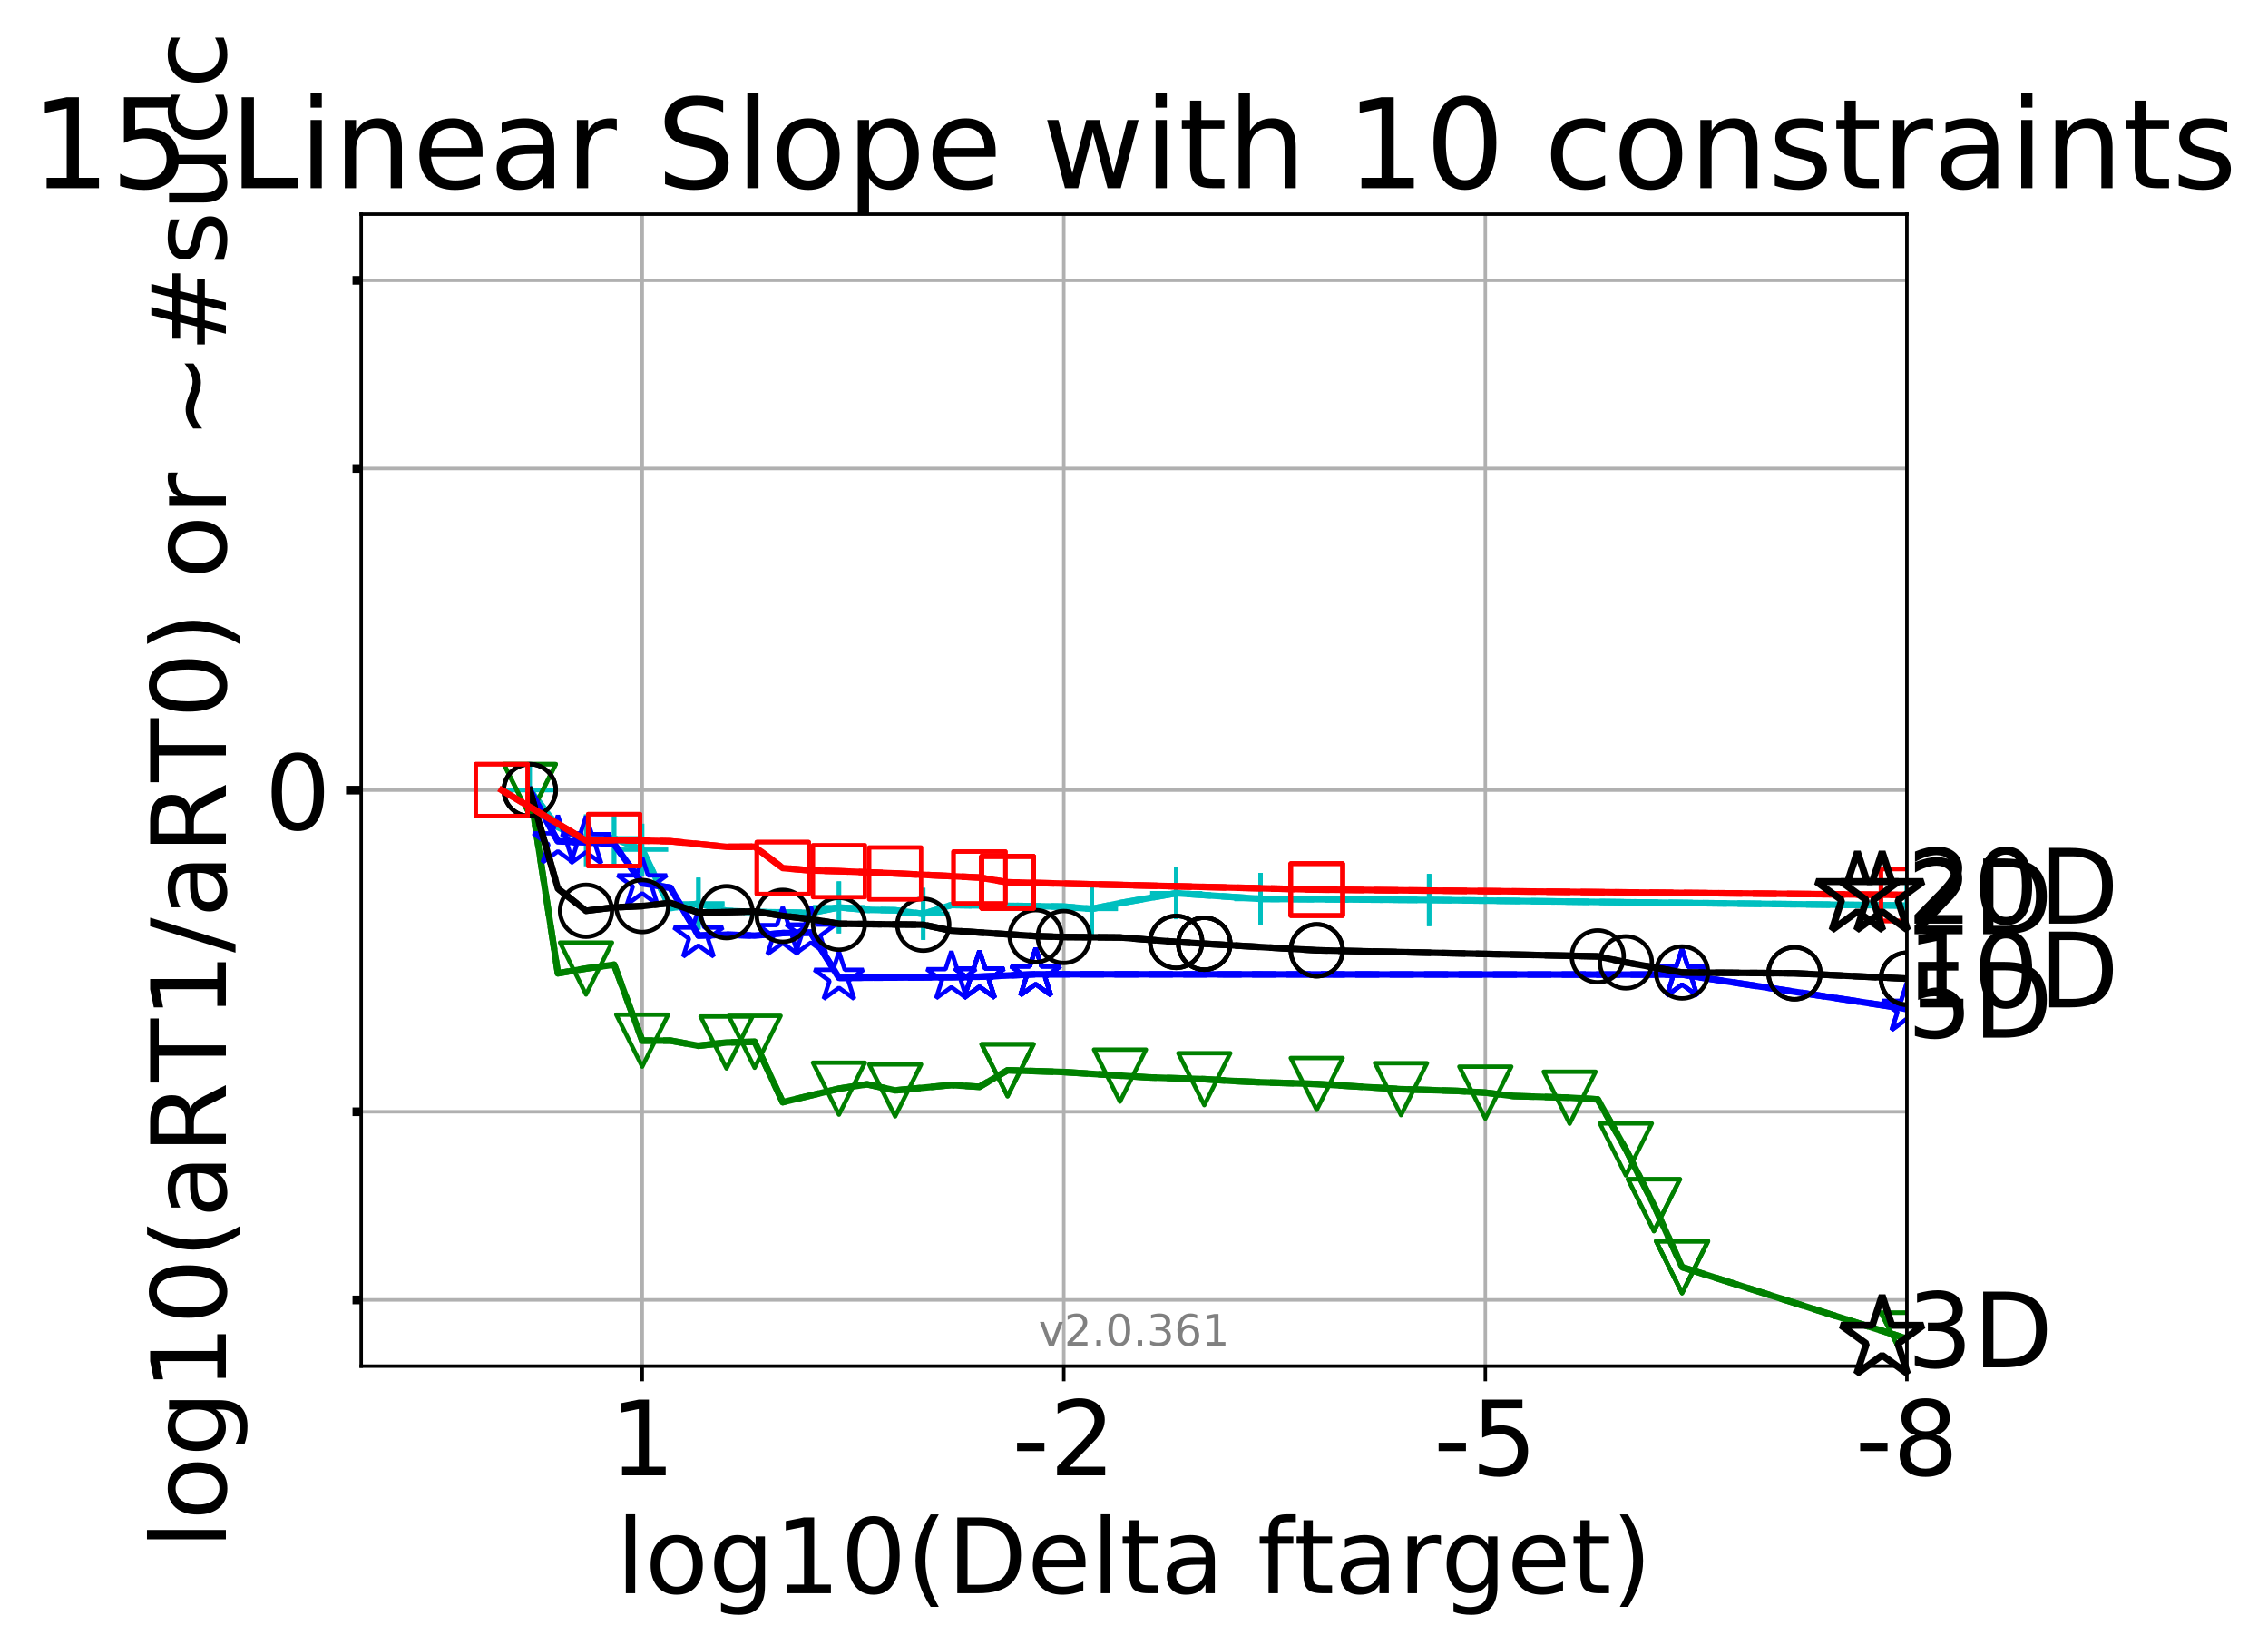 <?xml version="1.0" encoding="utf-8" standalone="no"?>
<!DOCTYPE svg PUBLIC "-//W3C//DTD SVG 1.1//EN"
  "http://www.w3.org/Graphics/SVG/1.1/DTD/svg11.dtd">
<!-- Created with matplotlib (http://matplotlib.org/) -->
<svg height="380pt" version="1.1" viewBox="0 0 524 380" width="524pt" xmlns="http://www.w3.org/2000/svg" xmlns:xlink="http://www.w3.org/1999/xlink">
 <defs>
  <style type="text/css">
*{stroke-linecap:butt;stroke-linejoin:round;}
  </style>
 </defs>
 <g id="figure_1">
  <g id="patch_1">
   <path d="M 0 380.235 
L 524.016 380.235 
L 524.016 0 
L 0 0 
z
" style="fill:#ffffff;"/>
  </g>
  <g id="axes_1">
   <g id="patch_2">
    <path d="M 83.448 315.58 
L 440.568 315.58 
L 440.568 49.468 
L 83.448 49.468 
z
" style="fill:#ffffff;"/>
   </g>
   <g id="matplotlib.axis_1">
    <g id="xtick_1">
     <g id="line2d_1">
      <path clip-path="url(#p7659731684)" d="M 440.568 315.58 
L 440.568 49.468 
" style="fill:none;stroke:#b0b0b0;stroke-linecap:square;stroke-width:0.8;"/>
     </g>
     <g id="line2d_2">
      <defs>
       <path d="M 0 0 
L 0 3.5 
" id="mf800582d1e" style="stroke:#000000;stroke-width:0.8;"/>
      </defs>
      <g>
       <use style="stroke:#000000;stroke-width:0.8;" x="440.568" xlink:href="#mf800582d1e" y="315.58"/>
      </g>
     </g>
     <g id="text_1">
      <!-- -8 -->
      <defs>
       <path d="M 4.891 31.391 
L 31.203 31.391 
L 31.203 23.391 
L 4.891 23.391 
z
" id="DejaVuSans-2d"/>
       <path d="M 31.781 34.625 
Q 24.75 34.625 20.719 30.859 
Q 16.703 27.094 16.703 20.516 
Q 16.703 13.922 20.719 10.156 
Q 24.75 6.391 31.781 6.391 
Q 38.812 6.391 42.859 10.172 
Q 46.922 13.969 46.922 20.516 
Q 46.922 27.094 42.891 30.859 
Q 38.875 34.625 31.781 34.625 
z
M 21.922 38.812 
Q 15.578 40.375 12.031 44.719 
Q 8.5 49.078 8.5 55.328 
Q 8.5 64.062 14.719 69.141 
Q 20.953 74.219 31.781 74.219 
Q 42.672 74.219 48.875 69.141 
Q 55.078 64.062 55.078 55.328 
Q 55.078 49.078 51.531 44.719 
Q 48 40.375 41.703 38.812 
Q 48.828 37.156 52.797 32.312 
Q 56.781 27.484 56.781 20.516 
Q 56.781 9.906 50.312 4.234 
Q 43.844 -1.422 31.781 -1.422 
Q 19.734 -1.422 13.25 4.234 
Q 6.781 9.906 6.781 20.516 
Q 6.781 27.484 10.781 32.312 
Q 14.797 37.156 21.922 38.812 
z
M 18.312 54.391 
Q 18.312 48.734 21.844 45.562 
Q 25.391 42.391 31.781 42.391 
Q 38.141 42.391 41.719 45.562 
Q 45.312 48.734 45.312 54.391 
Q 45.312 60.062 41.719 63.234 
Q 38.141 66.406 31.781 66.406 
Q 25.391 66.406 21.844 63.234 
Q 18.312 60.062 18.312 54.391 
z
" id="DejaVuSans-38"/>
      </defs>
      <g transform="translate(428.604 340.816)scale(0.24 -0.24)">
       <use xlink:href="#DejaVuSans-2d"/>
       <use x="36.084" xlink:href="#DejaVuSans-38"/>
      </g>
     </g>
    </g>
    <g id="xtick_2">
     <g id="line2d_3">
      <path clip-path="url(#p7659731684)" d="M 343.172 315.58 
L 343.172 49.468 
" style="fill:none;stroke:#b0b0b0;stroke-linecap:square;stroke-width:0.8;"/>
     </g>
     <g id="line2d_4">
      <g>
       <use style="stroke:#000000;stroke-width:0.8;" x="343.172" xlink:href="#mf800582d1e" y="315.58"/>
      </g>
     </g>
     <g id="text_2">
      <!-- -5 -->
      <defs>
       <path d="M 10.797 72.906 
L 49.516 72.906 
L 49.516 64.594 
L 19.828 64.594 
L 19.828 46.734 
Q 21.969 47.469 24.109 47.828 
Q 26.266 48.188 28.422 48.188 
Q 40.625 48.188 47.75 41.5 
Q 54.891 34.812 54.891 23.391 
Q 54.891 11.625 47.562 5.094 
Q 40.234 -1.422 26.906 -1.422 
Q 22.312 -1.422 17.547 -0.641 
Q 12.797 0.141 7.719 1.703 
L 7.719 11.625 
Q 12.109 9.234 16.797 8.062 
Q 21.484 6.891 26.703 6.891 
Q 35.156 6.891 40.078 11.328 
Q 45.016 15.766 45.016 23.391 
Q 45.016 31 40.078 35.438 
Q 35.156 39.891 26.703 39.891 
Q 22.75 39.891 18.812 39.016 
Q 14.891 38.141 10.797 36.281 
z
" id="DejaVuSans-35"/>
      </defs>
      <g transform="translate(331.207 340.816)scale(0.24 -0.24)">
       <use xlink:href="#DejaVuSans-2d"/>
       <use x="36.084" xlink:href="#DejaVuSans-35"/>
      </g>
     </g>
    </g>
    <g id="xtick_3">
     <g id="line2d_5">
      <path clip-path="url(#p7659731684)" d="M 245.775 315.58 
L 245.775 49.468 
" style="fill:none;stroke:#b0b0b0;stroke-linecap:square;stroke-width:0.8;"/>
     </g>
     <g id="line2d_6">
      <g>
       <use style="stroke:#000000;stroke-width:0.8;" x="245.775" xlink:href="#mf800582d1e" y="315.58"/>
      </g>
     </g>
     <g id="text_3">
      <!-- -2 -->
      <defs>
       <path d="M 19.188 8.297 
L 53.609 8.297 
L 53.609 0 
L 7.328 0 
L 7.328 8.297 
Q 12.938 14.109 22.625 23.891 
Q 32.328 33.688 34.812 36.531 
Q 39.547 41.844 41.422 45.531 
Q 43.312 49.219 43.312 52.781 
Q 43.312 58.594 39.234 62.25 
Q 35.156 65.922 28.609 65.922 
Q 23.969 65.922 18.812 64.312 
Q 13.672 62.703 7.812 59.422 
L 7.812 69.391 
Q 13.766 71.781 18.938 73 
Q 24.125 74.219 28.422 74.219 
Q 39.75 74.219 46.484 68.547 
Q 53.219 62.891 53.219 53.422 
Q 53.219 48.922 51.531 44.891 
Q 49.859 40.875 45.406 35.406 
Q 44.188 33.984 37.641 27.219 
Q 31.109 20.453 19.188 8.297 
z
" id="DejaVuSans-32"/>
      </defs>
      <g transform="translate(233.811 340.816)scale(0.24 -0.24)">
       <use xlink:href="#DejaVuSans-2d"/>
       <use x="36.084" xlink:href="#DejaVuSans-32"/>
      </g>
     </g>
    </g>
    <g id="xtick_4">
     <g id="line2d_7">
      <path clip-path="url(#p7659731684)" d="M 148.379 315.58 
L 148.379 49.468 
" style="fill:none;stroke:#b0b0b0;stroke-linecap:square;stroke-width:0.8;"/>
     </g>
     <g id="line2d_8">
      <g>
       <use style="stroke:#000000;stroke-width:0.8;" x="148.379" xlink:href="#mf800582d1e" y="315.58"/>
      </g>
     </g>
     <g id="text_4">
      <!-- 1 -->
      <defs>
       <path d="M 12.406 8.297 
L 28.516 8.297 
L 28.516 63.922 
L 10.984 60.406 
L 10.984 69.391 
L 28.422 72.906 
L 38.281 72.906 
L 38.281 8.297 
L 54.391 8.297 
L 54.391 0 
L 12.406 0 
z
" id="DejaVuSans-31"/>
      </defs>
      <g transform="translate(140.744 340.816)scale(0.24 -0.24)">
       <use xlink:href="#DejaVuSans-31"/>
      </g>
     </g>
    </g>
    <g id="text_5">
     <!-- log10(Delta ftarget) -->
     <defs>
      <path d="M 9.422 75.984 
L 18.406 75.984 
L 18.406 0 
L 9.422 0 
z
" id="DejaVuSans-6c"/>
      <path d="M 30.609 48.391 
Q 23.391 48.391 19.188 42.75 
Q 14.984 37.109 14.984 27.297 
Q 14.984 17.484 19.156 11.844 
Q 23.344 6.203 30.609 6.203 
Q 37.797 6.203 41.984 11.859 
Q 46.188 17.531 46.188 27.297 
Q 46.188 37.016 41.984 42.703 
Q 37.797 48.391 30.609 48.391 
z
M 30.609 56 
Q 42.328 56 49.016 48.375 
Q 55.719 40.766 55.719 27.297 
Q 55.719 13.875 49.016 6.219 
Q 42.328 -1.422 30.609 -1.422 
Q 18.844 -1.422 12.172 6.219 
Q 5.516 13.875 5.516 27.297 
Q 5.516 40.766 12.172 48.375 
Q 18.844 56 30.609 56 
z
" id="DejaVuSans-6f"/>
      <path d="M 45.406 27.984 
Q 45.406 37.75 41.375 43.109 
Q 37.359 48.484 30.078 48.484 
Q 22.859 48.484 18.828 43.109 
Q 14.797 37.75 14.797 27.984 
Q 14.797 18.266 18.828 12.891 
Q 22.859 7.516 30.078 7.516 
Q 37.359 7.516 41.375 12.891 
Q 45.406 18.266 45.406 27.984 
z
M 54.391 6.781 
Q 54.391 -7.172 48.188 -13.984 
Q 42 -20.797 29.203 -20.797 
Q 24.469 -20.797 20.266 -20.094 
Q 16.062 -19.391 12.109 -17.922 
L 12.109 -9.188 
Q 16.062 -11.328 19.922 -12.344 
Q 23.781 -13.375 27.781 -13.375 
Q 36.625 -13.375 41.016 -8.766 
Q 45.406 -4.156 45.406 5.172 
L 45.406 9.625 
Q 42.625 4.781 38.281 2.391 
Q 33.938 0 27.875 0 
Q 17.828 0 11.672 7.656 
Q 5.516 15.328 5.516 27.984 
Q 5.516 40.672 11.672 48.328 
Q 17.828 56 27.875 56 
Q 33.938 56 38.281 53.609 
Q 42.625 51.219 45.406 46.391 
L 45.406 54.688 
L 54.391 54.688 
z
" id="DejaVuSans-67"/>
      <path d="M 31.781 66.406 
Q 24.172 66.406 20.328 58.906 
Q 16.5 51.422 16.5 36.375 
Q 16.5 21.391 20.328 13.891 
Q 24.172 6.391 31.781 6.391 
Q 39.453 6.391 43.281 13.891 
Q 47.125 21.391 47.125 36.375 
Q 47.125 51.422 43.281 58.906 
Q 39.453 66.406 31.781 66.406 
z
M 31.781 74.219 
Q 44.047 74.219 50.516 64.516 
Q 56.984 54.828 56.984 36.375 
Q 56.984 17.969 50.516 8.266 
Q 44.047 -1.422 31.781 -1.422 
Q 19.531 -1.422 13.062 8.266 
Q 6.594 17.969 6.594 36.375 
Q 6.594 54.828 13.062 64.516 
Q 19.531 74.219 31.781 74.219 
z
" id="DejaVuSans-30"/>
      <path d="M 31 75.875 
Q 24.469 64.656 21.281 53.656 
Q 18.109 42.672 18.109 31.391 
Q 18.109 20.125 21.312 9.062 
Q 24.516 -2 31 -13.188 
L 23.188 -13.188 
Q 15.875 -1.703 12.234 9.375 
Q 8.594 20.453 8.594 31.391 
Q 8.594 42.281 12.203 53.312 
Q 15.828 64.359 23.188 75.875 
z
" id="DejaVuSans-28"/>
      <path d="M 19.672 64.797 
L 19.672 8.109 
L 31.594 8.109 
Q 46.688 8.109 53.688 14.938 
Q 60.688 21.781 60.688 36.531 
Q 60.688 51.172 53.688 57.984 
Q 46.688 64.797 31.594 64.797 
z
M 9.812 72.906 
L 30.078 72.906 
Q 51.266 72.906 61.172 64.094 
Q 71.094 55.281 71.094 36.531 
Q 71.094 17.672 61.125 8.828 
Q 51.172 0 30.078 0 
L 9.812 0 
z
" id="DejaVuSans-44"/>
      <path d="M 56.203 29.594 
L 56.203 25.203 
L 14.891 25.203 
Q 15.484 15.922 20.484 11.062 
Q 25.484 6.203 34.422 6.203 
Q 39.594 6.203 44.453 7.469 
Q 49.312 8.734 54.109 11.281 
L 54.109 2.781 
Q 49.266 0.734 44.188 -0.344 
Q 39.109 -1.422 33.891 -1.422 
Q 20.797 -1.422 13.156 6.188 
Q 5.516 13.812 5.516 26.812 
Q 5.516 40.234 12.766 48.109 
Q 20.016 56 32.328 56 
Q 43.359 56 49.781 48.891 
Q 56.203 41.797 56.203 29.594 
z
M 47.219 32.234 
Q 47.125 39.594 43.094 43.984 
Q 39.062 48.391 32.422 48.391 
Q 24.906 48.391 20.391 44.141 
Q 15.875 39.891 15.188 32.172 
z
" id="DejaVuSans-65"/>
      <path d="M 18.312 70.219 
L 18.312 54.688 
L 36.812 54.688 
L 36.812 47.703 
L 18.312 47.703 
L 18.312 18.016 
Q 18.312 11.328 20.141 9.422 
Q 21.969 7.516 27.594 7.516 
L 36.812 7.516 
L 36.812 0 
L 27.594 0 
Q 17.188 0 13.234 3.875 
Q 9.281 7.766 9.281 18.016 
L 9.281 47.703 
L 2.688 47.703 
L 2.688 54.688 
L 9.281 54.688 
L 9.281 70.219 
z
" id="DejaVuSans-74"/>
      <path d="M 34.281 27.484 
Q 23.391 27.484 19.188 25 
Q 14.984 22.516 14.984 16.5 
Q 14.984 11.719 18.141 8.906 
Q 21.297 6.109 26.703 6.109 
Q 34.188 6.109 38.703 11.406 
Q 43.219 16.703 43.219 25.484 
L 43.219 27.484 
z
M 52.203 31.203 
L 52.203 0 
L 43.219 0 
L 43.219 8.297 
Q 40.141 3.328 35.547 0.953 
Q 30.953 -1.422 24.312 -1.422 
Q 15.922 -1.422 10.953 3.297 
Q 6 8.016 6 15.922 
Q 6 25.141 12.172 29.828 
Q 18.359 34.516 30.609 34.516 
L 43.219 34.516 
L 43.219 35.406 
Q 43.219 41.609 39.141 45 
Q 35.062 48.391 27.688 48.391 
Q 23 48.391 18.547 47.266 
Q 14.109 46.141 10.016 43.891 
L 10.016 52.203 
Q 14.938 54.109 19.578 55.047 
Q 24.219 56 28.609 56 
Q 40.484 56 46.344 49.844 
Q 52.203 43.703 52.203 31.203 
z
" id="DejaVuSans-61"/>
      <path id="DejaVuSans-20"/>
      <path d="M 37.109 75.984 
L 37.109 68.5 
L 28.516 68.5 
Q 23.688 68.5 21.797 66.547 
Q 19.922 64.594 19.922 59.516 
L 19.922 54.688 
L 34.719 54.688 
L 34.719 47.703 
L 19.922 47.703 
L 19.922 0 
L 10.891 0 
L 10.891 47.703 
L 2.297 47.703 
L 2.297 54.688 
L 10.891 54.688 
L 10.891 58.5 
Q 10.891 67.625 15.141 71.797 
Q 19.391 75.984 28.609 75.984 
z
" id="DejaVuSans-66"/>
      <path d="M 41.109 46.297 
Q 39.594 47.172 37.812 47.578 
Q 36.031 48 33.891 48 
Q 26.266 48 22.188 43.047 
Q 18.109 38.094 18.109 28.812 
L 18.109 0 
L 9.078 0 
L 9.078 54.688 
L 18.109 54.688 
L 18.109 46.188 
Q 20.953 51.172 25.484 53.578 
Q 30.031 56 36.531 56 
Q 37.453 56 38.578 55.875 
Q 39.703 55.766 41.062 55.516 
z
" id="DejaVuSans-72"/>
      <path d="M 8.016 75.875 
L 15.828 75.875 
Q 23.141 64.359 26.781 53.312 
Q 30.422 42.281 30.422 31.391 
Q 30.422 20.453 26.781 9.375 
Q 23.141 -1.703 15.828 -13.188 
L 8.016 -13.188 
Q 14.5 -2 17.703 9.062 
Q 20.906 20.125 20.906 31.391 
Q 20.906 42.672 17.703 53.656 
Q 14.5 64.656 8.016 75.875 
z
" id="DejaVuSans-29"/>
     </defs>
     <g transform="translate(142.332 368.043)scale(0.24 -0.24)">
      <use xlink:href="#DejaVuSans-6c"/>
      <use x="27.783" xlink:href="#DejaVuSans-6f"/>
      <use x="88.965" xlink:href="#DejaVuSans-67"/>
      <use x="152.441" xlink:href="#DejaVuSans-31"/>
      <use x="216.064" xlink:href="#DejaVuSans-30"/>
      <use x="279.688" xlink:href="#DejaVuSans-28"/>
      <use x="318.701" xlink:href="#DejaVuSans-44"/>
      <use x="395.703" xlink:href="#DejaVuSans-65"/>
      <use x="457.227" xlink:href="#DejaVuSans-6c"/>
      <use x="485.01" xlink:href="#DejaVuSans-74"/>
      <use x="524.219" xlink:href="#DejaVuSans-61"/>
      <use x="585.498" xlink:href="#DejaVuSans-20"/>
      <use x="617.285" xlink:href="#DejaVuSans-66"/>
      <use x="652.475" xlink:href="#DejaVuSans-74"/>
      <use x="691.684" xlink:href="#DejaVuSans-61"/>
      <use x="752.963" xlink:href="#DejaVuSans-72"/>
      <use x="794.061" xlink:href="#DejaVuSans-67"/>
      <use x="857.537" xlink:href="#DejaVuSans-65"/>
      <use x="919.061" xlink:href="#DejaVuSans-74"/>
      <use x="958.27" xlink:href="#DejaVuSans-29"/>
     </g>
    </g>
   </g>
   <g id="matplotlib.axis_2">
    <g id="ytick_1">
     <g id="line2d_9">
      <path clip-path="url(#p7659731684)" d="M 83.448 182.524 
L 440.568 182.524 
" style="fill:none;stroke:#b0b0b0;stroke-linecap:square;stroke-width:0.8;"/>
     </g>
     <g id="line2d_10">
      <defs>
       <path d="M 0 0 
L -3.5 0 
" id="mbc878aa916" style="stroke:#000000;stroke-width:2;"/>
      </defs>
      <g>
       <use style="stroke:#000000;stroke-width:2;" x="83.448" xlink:href="#mbc878aa916" y="182.524"/>
      </g>
     </g>
     <g id="text_6">
      <!-- 0 -->
      <g transform="translate(61.178 191.642)scale(0.24 -0.24)">
       <use xlink:href="#DejaVuSans-30"/>
      </g>
     </g>
    </g>
    <g id="ytick_2">
     <g id="line2d_11">
      <path clip-path="url(#p7659731684)" d="M 83.448 300.289 
L 440.568 300.289 
" style="fill:none;stroke:#b0b0b0;stroke-linecap:square;stroke-width:0.8;"/>
     </g>
     <g id="line2d_12">
      <defs>
       <path d="M 0 0 
L -2 0 
" id="m121e53035a" style="stroke:#000000;stroke-width:2;"/>
      </defs>
      <g>
       <use style="stroke:#000000;stroke-width:2;" x="83.448" xlink:href="#m121e53035a" y="300.289"/>
      </g>
     </g>
    </g>
    <g id="ytick_3">
     <g id="line2d_13">
      <path clip-path="url(#p7659731684)" d="M 83.448 256.825 
L 440.568 256.825 
" style="fill:none;stroke:#b0b0b0;stroke-linecap:square;stroke-width:0.8;"/>
     </g>
     <g id="line2d_14">
      <g>
       <use style="stroke:#000000;stroke-width:2;" x="83.448" xlink:href="#m121e53035a" y="256.825"/>
      </g>
     </g>
    </g>
    <g id="ytick_4">
     <g id="line2d_15">
      <path clip-path="url(#p7659731684)" d="M 83.448 108.222 
L 440.568 108.222 
" style="fill:none;stroke:#b0b0b0;stroke-linecap:square;stroke-width:0.8;"/>
     </g>
     <g id="line2d_16">
      <g>
       <use style="stroke:#000000;stroke-width:2;" x="83.448" xlink:href="#m121e53035a" y="108.222"/>
      </g>
     </g>
    </g>
    <g id="ytick_5">
     <g id="line2d_17">
      <path clip-path="url(#p7659731684)" d="M 83.448 64.759 
L 440.568 64.759 
" style="fill:none;stroke:#b0b0b0;stroke-linecap:square;stroke-width:0.8;"/>
     </g>
     <g id="line2d_18">
      <g>
       <use style="stroke:#000000;stroke-width:2;" x="83.448" xlink:href="#m121e53035a" y="64.759"/>
      </g>
     </g>
    </g>
    <g id="text_7">
     <!-- log10(aRT1/aRT0) or ~#succ -->
     <defs>
      <path d="M 44.391 34.188 
Q 47.562 33.109 50.562 29.594 
Q 53.562 26.078 56.594 19.922 
L 66.609 0 
L 56 0 
L 46.688 18.703 
Q 43.062 26.031 39.672 28.422 
Q 36.281 30.812 30.422 30.812 
L 19.672 30.812 
L 19.672 0 
L 9.812 0 
L 9.812 72.906 
L 32.078 72.906 
Q 44.578 72.906 50.734 67.672 
Q 56.891 62.453 56.891 51.906 
Q 56.891 45.016 53.688 40.469 
Q 50.484 35.938 44.391 34.188 
z
M 19.672 64.797 
L 19.672 38.922 
L 32.078 38.922 
Q 39.203 38.922 42.844 42.219 
Q 46.484 45.516 46.484 51.906 
Q 46.484 58.297 42.844 61.547 
Q 39.203 64.797 32.078 64.797 
z
" id="DejaVuSans-52"/>
      <path d="M -0.297 72.906 
L 61.375 72.906 
L 61.375 64.594 
L 35.5 64.594 
L 35.5 0 
L 25.594 0 
L 25.594 64.594 
L -0.297 64.594 
z
" id="DejaVuSans-54"/>
      <path d="M 25.391 72.906 
L 33.688 72.906 
L 8.297 -9.281 
L 0 -9.281 
z
" id="DejaVuSans-2f"/>
      <path d="M 73.188 39.891 
L 73.188 31.203 
Q 68.062 27.344 63.688 25.688 
Q 59.328 24.031 54.594 24.031 
Q 49.219 24.031 42.094 26.906 
Q 41.547 27.094 41.312 27.203 
Q 40.969 27.344 40.234 27.594 
Q 32.672 30.609 28.078 30.609 
Q 23.781 30.609 19.578 28.734 
Q 15.375 26.859 10.594 22.797 
L 10.594 31.5 
Q 15.719 35.359 20.094 37.031 
Q 24.469 38.719 29.203 38.719 
Q 34.578 38.719 41.75 35.797 
Q 42.234 35.594 42.484 35.5 
Q 42.875 35.359 43.562 35.109 
Q 51.125 32.078 55.719 32.078 
Q 59.906 32.078 64.031 33.938 
Q 68.172 35.797 73.188 39.891 
z
" id="DejaVuSans-7e"/>
      <path d="M 51.125 44 
L 36.922 44 
L 32.812 27.688 
L 47.125 27.688 
z
M 43.797 71.781 
L 38.719 51.516 
L 52.984 51.516 
L 58.109 71.781 
L 65.922 71.781 
L 60.891 51.516 
L 76.125 51.516 
L 76.125 44 
L 58.984 44 
L 54.984 27.688 
L 70.516 27.688 
L 70.516 20.219 
L 53.078 20.219 
L 48 0 
L 40.188 0 
L 45.219 20.219 
L 30.906 20.219 
L 25.875 0 
L 18.016 0 
L 23.094 20.219 
L 7.719 20.219 
L 7.719 27.688 
L 24.906 27.688 
L 29 44 
L 13.281 44 
L 13.281 51.516 
L 30.906 51.516 
L 35.891 71.781 
z
" id="DejaVuSans-23"/>
      <path d="M 44.281 53.078 
L 44.281 44.578 
Q 40.484 46.531 36.375 47.5 
Q 32.281 48.484 27.875 48.484 
Q 21.188 48.484 17.844 46.438 
Q 14.5 44.391 14.5 40.281 
Q 14.5 37.156 16.891 35.375 
Q 19.281 33.594 26.516 31.984 
L 29.594 31.297 
Q 39.156 29.25 43.188 25.516 
Q 47.219 21.781 47.219 15.094 
Q 47.219 7.469 41.188 3.016 
Q 35.156 -1.422 24.609 -1.422 
Q 20.219 -1.422 15.453 -0.562 
Q 10.688 0.297 5.422 2 
L 5.422 11.281 
Q 10.406 8.688 15.234 7.391 
Q 20.062 6.109 24.812 6.109 
Q 31.156 6.109 34.562 8.281 
Q 37.984 10.453 37.984 14.406 
Q 37.984 18.062 35.516 20.016 
Q 33.062 21.969 24.703 23.781 
L 21.578 24.516 
Q 13.234 26.266 9.516 29.906 
Q 5.812 33.547 5.812 39.891 
Q 5.812 47.609 11.281 51.797 
Q 16.75 56 26.812 56 
Q 31.781 56 36.172 55.266 
Q 40.578 54.547 44.281 53.078 
z
" id="DejaVuSans-73"/>
      <path d="M 8.5 21.578 
L 8.5 54.688 
L 17.484 54.688 
L 17.484 21.922 
Q 17.484 14.156 20.5 10.266 
Q 23.531 6.391 29.594 6.391 
Q 36.859 6.391 41.078 11.031 
Q 45.312 15.672 45.312 23.688 
L 45.312 54.688 
L 54.297 54.688 
L 54.297 0 
L 45.312 0 
L 45.312 8.406 
Q 42.047 3.422 37.719 1 
Q 33.406 -1.422 27.688 -1.422 
Q 18.266 -1.422 13.375 4.438 
Q 8.5 10.297 8.5 21.578 
z
M 31.109 56 
z
" id="DejaVuSans-75"/>
      <path d="M 48.781 52.594 
L 48.781 44.188 
Q 44.969 46.297 41.141 47.344 
Q 37.312 48.391 33.406 48.391 
Q 24.656 48.391 19.812 42.844 
Q 14.984 37.312 14.984 27.297 
Q 14.984 17.281 19.812 11.734 
Q 24.656 6.203 33.406 6.203 
Q 37.312 6.203 41.141 7.25 
Q 44.969 8.297 48.781 10.406 
L 48.781 2.094 
Q 45.016 0.344 40.984 -0.531 
Q 36.969 -1.422 32.422 -1.422 
Q 20.062 -1.422 12.781 6.344 
Q 5.516 14.109 5.516 27.297 
Q 5.516 40.672 12.859 48.328 
Q 20.219 56 33.016 56 
Q 37.156 56 41.109 55.141 
Q 45.062 54.297 48.781 52.594 
z
" id="DejaVuSans-63"/>
     </defs>
     <g transform="translate(52.187 357.848)rotate(-90)scale(0.24 -0.24)">
      <use xlink:href="#DejaVuSans-6c"/>
      <use x="27.783" xlink:href="#DejaVuSans-6f"/>
      <use x="88.965" xlink:href="#DejaVuSans-67"/>
      <use x="152.441" xlink:href="#DejaVuSans-31"/>
      <use x="216.064" xlink:href="#DejaVuSans-30"/>
      <use x="279.688" xlink:href="#DejaVuSans-28"/>
      <use x="318.701" xlink:href="#DejaVuSans-61"/>
      <use x="379.98" xlink:href="#DejaVuSans-52"/>
      <use x="449.354" xlink:href="#DejaVuSans-54"/>
      <use x="510.438" xlink:href="#DejaVuSans-31"/>
      <use x="574.061" xlink:href="#DejaVuSans-2f"/>
      <use x="607.752" xlink:href="#DejaVuSans-61"/>
      <use x="669.031" xlink:href="#DejaVuSans-52"/>
      <use x="738.404" xlink:href="#DejaVuSans-54"/>
      <use x="799.488" xlink:href="#DejaVuSans-30"/>
      <use x="863.111" xlink:href="#DejaVuSans-29"/>
      <use x="902.125" xlink:href="#DejaVuSans-20"/>
      <use x="933.912" xlink:href="#DejaVuSans-6f"/>
      <use x="995.094" xlink:href="#DejaVuSans-72"/>
      <use x="1036.207" xlink:href="#DejaVuSans-20"/>
      <use x="1067.994" xlink:href="#DejaVuSans-7e"/>
      <use x="1151.783" xlink:href="#DejaVuSans-23"/>
      <use x="1235.572" xlink:href="#DejaVuSans-73"/>
      <use x="1287.672" xlink:href="#DejaVuSans-75"/>
      <use x="1351.051" xlink:href="#DejaVuSans-63"/>
      <use x="1406.031" xlink:href="#DejaVuSans-63"/>
     </g>
    </g>
   </g>
   <g id="line2d_19">
    <path clip-path="url(#p7659731684)" d="M 122.407 182.524 
L 128.9 191.054 
L 135.393 194.11 
L 141.886 193.693 
L 148.379 196.276 
L 154.872 209.786 
L 161.365 208.732 
L 167.858 210.417 
L 174.351 210.669 
L 187.337 210.882 
L 193.831 209.602 
L 200.324 210.17 
L 206.817 210.28 
L 213.31 211.114 
L 219.803 209.067 
L 245.775 209.425 
L 252.268 209.958 
L 258.761 208.633 
L 271.748 206.334 
L 291.227 207.64 
L 330.185 207.899 
L 440.568 209.186 
" style="fill:none;stroke:#00bfbf;stroke-dasharray:5.55,2.4;stroke-dashoffset:0;stroke-width:1.5;"/>
   </g>
   <g id="line2d_20">
    <defs>
     <path d="M -6 0 
L 6 0 
M 0 6 
L 0 -6 
" id="m6da71d9b40" style="stroke:#00bfbf;"/>
    </defs>
    <g clip-path="url(#p7659731684)">
     <use style="fill:none;stroke:#00bfbf;" x="122.407" xlink:href="#m6da71d9b40" y="182.524"/>
     <use style="fill:none;stroke:#00bfbf;" x="135.393" xlink:href="#m6da71d9b40" y="194.11"/>
     <use style="fill:none;stroke:#00bfbf;" x="148.379" xlink:href="#m6da71d9b40" y="196.276"/>
     <use style="fill:none;stroke:#00bfbf;" x="161.365" xlink:href="#m6da71d9b40" y="208.732"/>
     <use style="fill:none;stroke:#00bfbf;" x="193.831" xlink:href="#m6da71d9b40" y="209.602"/>
     <use style="fill:none;stroke:#00bfbf;" x="213.31" xlink:href="#m6da71d9b40" y="211.114"/>
     <use style="fill:none;stroke:#00bfbf;" x="252.268" xlink:href="#m6da71d9b40" y="209.958"/>
     <use style="fill:none;stroke:#00bfbf;" x="271.748" xlink:href="#m6da71d9b40" y="206.334"/>
     <use style="fill:none;stroke:#00bfbf;" x="291.227" xlink:href="#m6da71d9b40" y="207.64"/>
     <use style="fill:none;stroke:#00bfbf;" x="291.227" xlink:href="#m6da71d9b40" y="207.64"/>
     <use style="fill:none;stroke:#00bfbf;" x="330.185" xlink:href="#m6da71d9b40" y="207.899"/>
     <use style="fill:none;stroke:#00bfbf;" x="440.568" xlink:href="#m6da71d9b40" y="209.186"/>
    </g>
   </g>
   <g id="line2d_21"/>
   <g id="line2d_22">
    <path clip-path="url(#p7659731684)" d="M 122.407 182.524 
L 128.9 191.054 
L 135.393 194.11 
L 141.886 193.693 
L 148.379 196.276 
L 154.872 209.786 
L 161.365 208.732 
L 167.858 210.417 
L 174.351 210.669 
L 187.337 210.882 
L 193.831 209.602 
L 200.324 210.17 
L 206.817 210.28 
L 213.31 211.114 
L 219.803 209.067 
L 245.775 209.425 
L 252.268 209.958 
L 258.761 208.633 
L 271.748 206.334 
L 291.227 207.64 
L 330.185 207.899 
L 440.568 209.186 
" style="fill:none;stroke:#00bfbf;stroke-linecap:square;stroke-width:1.5;"/>
   </g>
   <g id="line2d_23">
    <g clip-path="url(#p7659731684)">
     <use style="fill:none;stroke:#00bfbf;" x="141.886" xlink:href="#m6da71d9b40" y="193.693"/>
     <use style="fill:none;stroke:#00bfbf;" x="141.886" xlink:href="#m6da71d9b40" y="193.693"/>
     <use style="fill:none;stroke:#00bfbf;" x="161.365" xlink:href="#m6da71d9b40" y="208.732"/>
     <use style="fill:none;stroke:#00bfbf;" x="193.831" xlink:href="#m6da71d9b40" y="209.602"/>
     <use style="fill:none;stroke:#00bfbf;" x="213.31" xlink:href="#m6da71d9b40" y="211.114"/>
     <use style="fill:none;stroke:#00bfbf;" x="252.268" xlink:href="#m6da71d9b40" y="209.958"/>
     <use style="fill:none;stroke:#00bfbf;" x="271.748" xlink:href="#m6da71d9b40" y="206.334"/>
     <use style="fill:none;stroke:#00bfbf;" x="291.227" xlink:href="#m6da71d9b40" y="207.64"/>
     <use style="fill:none;stroke:#00bfbf;" x="291.227" xlink:href="#m6da71d9b40" y="207.64"/>
     <use style="fill:none;stroke:#00bfbf;" x="330.185" xlink:href="#m6da71d9b40" y="207.899"/>
     <use style="fill:none;stroke:#00bfbf;" x="330.185" xlink:href="#m6da71d9b40" y="207.899"/>
     <use style="fill:none;stroke:#00bfbf;" x="440.568" xlink:href="#m6da71d9b40" y="209.186"/>
    </g>
   </g>
   <g id="line2d_24">
    <path clip-path="url(#p7659731684)" d="M 122.407 182.524 
L 128.9 224.842 
L 135.393 223.739 
L 141.886 222.851 
L 148.379 240.395 
L 154.872 240.385 
L 161.365 241.581 
L 167.858 240.821 
L 174.351 240.657 
L 180.844 254.612 
L 193.831 251.489 
L 200.324 250.477 
L 206.817 251.89 
L 219.803 250.646 
L 226.296 251.066 
L 232.789 247.237 
L 245.775 247.652 
L 252.268 248.065 
L 258.761 248.477 
L 265.255 248.888 
L 278.241 249.297 
L 284.734 249.704 
L 291.227 250.008 
L 304.213 250.411 
L 310.706 250.812 
L 317.199 251.212 
L 323.692 251.61 
L 336.679 252.007 
L 343.172 252.402 
L 349.665 253.188 
L 362.651 253.579 
L 369.144 253.969 
L 375.637 265.522 
L 382.13 278.406 
L 388.623 292.72 
L 440.568 309.244 
" style="fill:none;stroke:#008000;stroke-dasharray:5.55,2.4;stroke-dashoffset:0;stroke-width:1.5;"/>
   </g>
   <g id="line2d_25">
    <defs>
     <path d="M -0 6 
L 6 -6 
L -6 -6 
z
" id="m0bb03c314b" style="stroke:#008000;stroke-linejoin:miter;"/>
    </defs>
    <g clip-path="url(#p7659731684)">
     <use style="fill:none;stroke:#008000;stroke-linejoin:miter;" x="122.407" xlink:href="#m0bb03c314b" y="182.524"/>
     <use style="fill:none;stroke:#008000;stroke-linejoin:miter;" x="148.379" xlink:href="#m0bb03c314b" y="240.395"/>
     <use style="fill:none;stroke:#008000;stroke-linejoin:miter;" x="174.351" xlink:href="#m0bb03c314b" y="240.657"/>
     <use style="fill:none;stroke:#008000;stroke-linejoin:miter;" x="206.817" xlink:href="#m0bb03c314b" y="251.89"/>
     <use style="fill:none;stroke:#008000;stroke-linejoin:miter;" x="232.789" xlink:href="#m0bb03c314b" y="247.237"/>
     <use style="fill:none;stroke:#008000;stroke-linejoin:miter;" x="278.241" xlink:href="#m0bb03c314b" y="249.297"/>
     <use style="fill:none;stroke:#008000;stroke-linejoin:miter;" x="323.692" xlink:href="#m0bb03c314b" y="251.61"/>
     <use style="fill:none;stroke:#008000;stroke-linejoin:miter;" x="362.651" xlink:href="#m0bb03c314b" y="253.579"/>
     <use style="fill:none;stroke:#008000;stroke-linejoin:miter;" x="382.13" xlink:href="#m0bb03c314b" y="278.406"/>
     <use style="fill:none;stroke:#008000;stroke-linejoin:miter;" x="388.623" xlink:href="#m0bb03c314b" y="292.72"/>
     <use style="fill:none;stroke:#008000;stroke-linejoin:miter;" x="388.623" xlink:href="#m0bb03c314b" y="292.72"/>
     <use style="fill:none;stroke:#008000;stroke-linejoin:miter;" x="440.568" xlink:href="#m0bb03c314b" y="309.244"/>
    </g>
   </g>
   <g id="line2d_26"/>
   <g id="line2d_27">
    <path clip-path="url(#p7659731684)" d="M 122.407 182.524 
L 128.9 224.842 
L 135.393 223.739 
L 141.886 222.851 
L 148.379 240.395 
L 154.872 240.385 
L 161.365 241.581 
L 167.858 240.821 
L 174.351 240.657 
L 180.844 254.612 
L 193.831 251.489 
L 200.324 250.477 
L 206.817 251.89 
L 219.803 250.646 
L 226.296 251.066 
L 232.789 247.237 
L 245.775 247.652 
L 252.268 248.065 
L 258.761 248.477 
L 265.255 248.888 
L 278.241 249.297 
L 284.734 249.704 
L 291.227 250.008 
L 304.213 250.411 
L 310.706 250.812 
L 317.199 251.212 
L 323.692 251.61 
L 336.679 252.007 
L 343.172 252.402 
L 349.665 253.188 
L 362.651 253.579 
L 369.144 253.969 
L 375.637 265.522 
L 382.13 278.406 
L 388.623 292.72 
L 440.568 309.244 
" style="fill:none;stroke:#008000;stroke-linecap:square;stroke-width:1.5;"/>
   </g>
   <g id="line2d_28">
    <g clip-path="url(#p7659731684)">
     <use style="fill:none;stroke:#008000;stroke-linejoin:miter;" x="122.407" xlink:href="#m0bb03c314b" y="182.524"/>
     <use style="fill:none;stroke:#008000;stroke-linejoin:miter;" x="135.393" xlink:href="#m0bb03c314b" y="223.739"/>
     <use style="fill:none;stroke:#008000;stroke-linejoin:miter;" x="167.858" xlink:href="#m0bb03c314b" y="240.821"/>
     <use style="fill:none;stroke:#008000;stroke-linejoin:miter;" x="193.831" xlink:href="#m0bb03c314b" y="251.489"/>
     <use style="fill:none;stroke:#008000;stroke-linejoin:miter;" x="232.789" xlink:href="#m0bb03c314b" y="247.237"/>
     <use style="fill:none;stroke:#008000;stroke-linejoin:miter;" x="258.761" xlink:href="#m0bb03c314b" y="248.477"/>
     <use style="fill:none;stroke:#008000;stroke-linejoin:miter;" x="304.213" xlink:href="#m0bb03c314b" y="250.411"/>
     <use style="fill:none;stroke:#008000;stroke-linejoin:miter;" x="343.172" xlink:href="#m0bb03c314b" y="252.402"/>
     <use style="fill:none;stroke:#008000;stroke-linejoin:miter;" x="375.637" xlink:href="#m0bb03c314b" y="265.522"/>
     <use style="fill:none;stroke:#008000;stroke-linejoin:miter;" x="382.13" xlink:href="#m0bb03c314b" y="278.406"/>
     <use style="fill:none;stroke:#008000;stroke-linejoin:miter;" x="388.623" xlink:href="#m0bb03c314b" y="292.72"/>
     <use style="fill:none;stroke:#008000;stroke-linejoin:miter;" x="440.568" xlink:href="#m0bb03c314b" y="309.244"/>
    </g>
   </g>
   <g id="line2d_29">
    <path clip-path="url(#p7659731684)" d="M 122.407 182.524 
L 128.9 194.358 
L 135.393 194.56 
L 141.886 195.017 
L 148.379 204.067 
L 154.872 205.062 
L 161.365 216.119 
L 167.858 215.91 
L 174.351 216.133 
L 180.844 215.555 
L 187.337 215.44 
L 193.831 225.889 
L 200.324 225.856 
L 219.803 225.741 
L 226.296 225.627 
L 239.282 225.056 
L 388.623 225.138 
L 440.568 233.082 
" style="fill:none;stroke:#0000ff;stroke-dasharray:5.55,2.4;stroke-dashoffset:0;stroke-width:1.5;"/>
   </g>
   <g id="line2d_30">
    <defs>
     <path d="M 0 -6 
L -1.347 -1.854 
L -5.706 -1.854 
L -2.18 0.708 
L -3.527 4.854 
L -0 2.292 
L 3.527 4.854 
L 2.18 0.708 
L 5.706 -1.854 
L 1.347 -1.854 
z
" id="me31b50139a" style="stroke:#0000ff;stroke-linejoin:bevel;"/>
    </defs>
    <g clip-path="url(#p7659731684)">
     <use style="fill:none;stroke:#0000ff;stroke-linejoin:bevel;" x="135.393" xlink:href="#me31b50139a" y="194.56"/>
     <use style="fill:none;stroke:#0000ff;stroke-linejoin:bevel;" x="161.365" xlink:href="#me31b50139a" y="216.119"/>
     <use style="fill:none;stroke:#0000ff;stroke-linejoin:bevel;" x="187.337" xlink:href="#me31b50139a" y="215.44"/>
     <use style="fill:none;stroke:#0000ff;stroke-linejoin:bevel;" x="219.803" xlink:href="#me31b50139a" y="225.741"/>
     <use style="fill:none;stroke:#0000ff;stroke-linejoin:bevel;" x="226.296" xlink:href="#me31b50139a" y="225.627"/>
     <use style="fill:none;stroke:#0000ff;stroke-linejoin:bevel;" x="226.296" xlink:href="#me31b50139a" y="225.627"/>
     <use style="fill:none;stroke:#0000ff;stroke-linejoin:bevel;" x="239.282" xlink:href="#me31b50139a" y="225.056"/>
     <use style="fill:none;stroke:#0000ff;stroke-linejoin:bevel;" x="239.282" xlink:href="#me31b50139a" y="225.056"/>
     <use style="fill:none;stroke:#0000ff;stroke-linejoin:bevel;" x="239.282" xlink:href="#me31b50139a" y="225.056"/>
     <use style="fill:none;stroke:#0000ff;stroke-linejoin:bevel;" x="388.623" xlink:href="#me31b50139a" y="225.138"/>
     <use style="fill:none;stroke:#0000ff;stroke-linejoin:bevel;" x="388.623" xlink:href="#me31b50139a" y="225.138"/>
     <use style="fill:none;stroke:#0000ff;stroke-linejoin:bevel;" x="440.568" xlink:href="#me31b50139a" y="233.082"/>
    </g>
   </g>
   <g id="line2d_31"/>
   <g id="line2d_32">
    <path clip-path="url(#p7659731684)" d="M 122.407 182.524 
L 128.9 194.358 
L 135.393 194.56 
L 141.886 195.017 
L 148.379 204.067 
L 154.872 205.062 
L 161.365 216.119 
L 167.858 215.91 
L 174.351 216.133 
L 180.844 215.555 
L 187.337 215.44 
L 193.831 225.889 
L 200.324 225.856 
L 219.803 225.741 
L 226.296 225.627 
L 239.282 225.056 
L 388.623 225.138 
L 440.568 233.082 
" style="fill:none;stroke:#0000ff;stroke-linecap:square;stroke-width:1.5;"/>
   </g>
   <g id="line2d_33">
    <g clip-path="url(#p7659731684)">
     <use style="fill:none;stroke:#0000ff;stroke-linejoin:bevel;" x="128.9" xlink:href="#me31b50139a" y="194.358"/>
     <use style="fill:none;stroke:#0000ff;stroke-linejoin:bevel;" x="148.379" xlink:href="#me31b50139a" y="204.067"/>
     <use style="fill:none;stroke:#0000ff;stroke-linejoin:bevel;" x="180.844" xlink:href="#me31b50139a" y="215.555"/>
     <use style="fill:none;stroke:#0000ff;stroke-linejoin:bevel;" x="193.831" xlink:href="#me31b50139a" y="225.889"/>
     <use style="fill:none;stroke:#0000ff;stroke-linejoin:bevel;" x="226.296" xlink:href="#me31b50139a" y="225.627"/>
     <use style="fill:none;stroke:#0000ff;stroke-linejoin:bevel;" x="226.296" xlink:href="#me31b50139a" y="225.627"/>
     <use style="fill:none;stroke:#0000ff;stroke-linejoin:bevel;" x="226.296" xlink:href="#me31b50139a" y="225.627"/>
     <use style="fill:none;stroke:#0000ff;stroke-linejoin:bevel;" x="239.282" xlink:href="#me31b50139a" y="225.056"/>
     <use style="fill:none;stroke:#0000ff;stroke-linejoin:bevel;" x="239.282" xlink:href="#me31b50139a" y="225.056"/>
     <use style="fill:none;stroke:#0000ff;stroke-linejoin:bevel;" x="239.282" xlink:href="#me31b50139a" y="225.056"/>
     <use style="fill:none;stroke:#0000ff;stroke-linejoin:bevel;" x="388.623" xlink:href="#me31b50139a" y="225.138"/>
     <use style="fill:none;stroke:#0000ff;stroke-linejoin:bevel;" x="440.568" xlink:href="#me31b50139a" y="233.082"/>
    </g>
   </g>
   <g id="line2d_34">
    <path clip-path="url(#p7659731684)" d="M 122.407 182.524 
L 128.9 205.274 
L 135.393 210.397 
L 141.886 209.609 
L 148.379 209.302 
L 154.872 208.58 
L 161.365 210.814 
L 167.858 210.714 
L 174.351 210.538 
L 180.844 211.565 
L 187.337 212.323 
L 193.831 213.397 
L 213.31 213.611 
L 219.803 214.989 
L 239.282 216.245 
L 245.775 216.453 
L 258.761 216.556 
L 271.748 217.589 
L 278.241 218 
L 304.213 219.524 
L 369.144 220.928 
L 375.637 222.314 
L 388.623 224.649 
L 414.596 224.841 
L 440.568 226.082 
" style="fill:none;stroke:#000000;stroke-dasharray:5.55,2.4;stroke-dashoffset:0;stroke-width:1.5;"/>
   </g>
   <g id="line2d_35">
    <defs>
     <path d="M 0 6 
C 1.591 6 3.117 5.368 4.243 4.243 
C 5.368 3.117 6 1.591 6 0 
C 6 -1.591 5.368 -3.117 4.243 -4.243 
C 3.117 -5.368 1.591 -6 0 -6 
C -1.591 -6 -3.117 -5.368 -4.243 -4.243 
C -5.368 -3.117 -6 -1.591 -6 0 
C -6 1.591 -5.368 3.117 -4.243 4.243 
C -3.117 5.368 -1.591 6 0 6 
z
" id="m75dbe7a843" style="stroke:#000000;"/>
    </defs>
    <g clip-path="url(#p7659731684)">
     <use style="fill:none;stroke:#000000;" x="122.407" xlink:href="#m75dbe7a843" y="182.524"/>
     <use style="fill:none;stroke:#000000;" x="135.393" xlink:href="#m75dbe7a843" y="210.397"/>
     <use style="fill:none;stroke:#000000;" x="167.858" xlink:href="#m75dbe7a843" y="210.714"/>
     <use style="fill:none;stroke:#000000;" x="193.831" xlink:href="#m75dbe7a843" y="213.397"/>
     <use style="fill:none;stroke:#000000;" x="239.282" xlink:href="#m75dbe7a843" y="216.245"/>
     <use style="fill:none;stroke:#000000;" x="271.748" xlink:href="#m75dbe7a843" y="217.589"/>
     <use style="fill:none;stroke:#000000;" x="278.241" xlink:href="#m75dbe7a843" y="218"/>
     <use style="fill:none;stroke:#000000;" x="278.241" xlink:href="#m75dbe7a843" y="218"/>
     <use style="fill:none;stroke:#000000;" x="304.213" xlink:href="#m75dbe7a843" y="219.524"/>
     <use style="fill:none;stroke:#000000;" x="375.637" xlink:href="#m75dbe7a843" y="222.314"/>
     <use style="fill:none;stroke:#000000;" x="414.596" xlink:href="#m75dbe7a843" y="224.841"/>
     <use style="fill:none;stroke:#000000;" x="440.568" xlink:href="#m75dbe7a843" y="226.082"/>
    </g>
   </g>
   <g id="line2d_36"/>
   <g id="line2d_37">
    <path clip-path="url(#p7659731684)" d="M 122.407 182.524 
L 128.9 205.274 
L 135.393 210.397 
L 141.886 209.609 
L 148.379 209.302 
L 154.872 208.58 
L 161.365 210.814 
L 167.858 210.714 
L 174.351 210.538 
L 180.844 211.565 
L 187.337 212.323 
L 193.831 213.397 
L 213.31 213.611 
L 219.803 214.989 
L 239.282 216.245 
L 245.775 216.453 
L 258.761 216.556 
L 271.748 217.589 
L 278.241 218 
L 304.213 219.524 
L 369.144 220.928 
L 375.637 222.314 
L 388.623 224.649 
L 414.596 224.841 
L 440.568 226.082 
" style="fill:none;stroke:#000000;stroke-linecap:square;stroke-width:1.5;"/>
   </g>
   <g id="line2d_38">
    <g clip-path="url(#p7659731684)">
     <use style="fill:none;stroke:#000000;" x="122.407" xlink:href="#m75dbe7a843" y="182.524"/>
     <use style="fill:none;stroke:#000000;" x="148.379" xlink:href="#m75dbe7a843" y="209.302"/>
     <use style="fill:none;stroke:#000000;" x="180.844" xlink:href="#m75dbe7a843" y="211.565"/>
     <use style="fill:none;stroke:#000000;" x="213.31" xlink:href="#m75dbe7a843" y="213.611"/>
     <use style="fill:none;stroke:#000000;" x="245.775" xlink:href="#m75dbe7a843" y="216.453"/>
     <use style="fill:none;stroke:#000000;" x="271.748" xlink:href="#m75dbe7a843" y="217.589"/>
     <use style="fill:none;stroke:#000000;" x="278.241" xlink:href="#m75dbe7a843" y="218"/>
     <use style="fill:none;stroke:#000000;" x="304.213" xlink:href="#m75dbe7a843" y="219.524"/>
     <use style="fill:none;stroke:#000000;" x="369.144" xlink:href="#m75dbe7a843" y="220.928"/>
     <use style="fill:none;stroke:#000000;" x="388.623" xlink:href="#m75dbe7a843" y="224.649"/>
     <use style="fill:none;stroke:#000000;" x="414.596" xlink:href="#m75dbe7a843" y="224.841"/>
     <use style="fill:none;stroke:#000000;" x="440.568" xlink:href="#m75dbe7a843" y="226.082"/>
    </g>
   </g>
   <g id="line2d_39">
    <path clip-path="url(#p7659731684)" d="M 115.913 182.524 
L 135.393 194.18 
L 141.886 194.064 
L 154.872 194.336 
L 167.858 195.632 
L 174.351 195.596 
L 180.844 200.527 
L 187.337 201.073 
L 193.831 201.247 
L 206.817 201.766 
L 226.296 202.711 
L 232.789 203.818 
L 304.213 205.499 
L 440.568 206.743 
" style="fill:none;stroke:#ff0000;stroke-dasharray:5.55,2.4;stroke-dashoffset:0;stroke-width:1.5;"/>
   </g>
   <g id="line2d_40">
    <defs>
     <path d="M -6 6 
L 6 6 
L 6 -6 
L -6 -6 
z
" id="m2a53702564" style="stroke:#ff0000;stroke-linejoin:miter;"/>
    </defs>
    <g clip-path="url(#p7659731684)">
     <use style="fill:none;stroke:#ff0000;stroke-linejoin:miter;" x="115.913" xlink:href="#m2a53702564" y="182.524"/>
     <use style="fill:none;stroke:#ff0000;stroke-linejoin:miter;" x="141.886" xlink:href="#m2a53702564" y="194.064"/>
     <use style="fill:none;stroke:#ff0000;stroke-linejoin:miter;" x="180.844" xlink:href="#m2a53702564" y="200.527"/>
     <use style="fill:none;stroke:#ff0000;stroke-linejoin:miter;" x="193.831" xlink:href="#m2a53702564" y="201.247"/>
     <use style="fill:none;stroke:#ff0000;stroke-linejoin:miter;" x="226.296" xlink:href="#m2a53702564" y="202.711"/>
     <use style="fill:none;stroke:#ff0000;stroke-linejoin:miter;" x="232.789" xlink:href="#m2a53702564" y="203.818"/>
     <use style="fill:none;stroke:#ff0000;stroke-linejoin:miter;" x="232.789" xlink:href="#m2a53702564" y="203.818"/>
     <use style="fill:none;stroke:#ff0000;stroke-linejoin:miter;" x="232.789" xlink:href="#m2a53702564" y="203.818"/>
     <use style="fill:none;stroke:#ff0000;stroke-linejoin:miter;" x="232.789" xlink:href="#m2a53702564" y="203.818"/>
     <use style="fill:none;stroke:#ff0000;stroke-linejoin:miter;" x="304.213" xlink:href="#m2a53702564" y="205.499"/>
     <use style="fill:none;stroke:#ff0000;stroke-linejoin:miter;" x="304.213" xlink:href="#m2a53702564" y="205.499"/>
     <use style="fill:none;stroke:#ff0000;stroke-linejoin:miter;" x="440.568" xlink:href="#m2a53702564" y="206.743"/>
    </g>
   </g>
   <g id="line2d_41"/>
   <g id="line2d_42">
    <path clip-path="url(#p7659731684)" d="M 115.913 182.524 
L 135.393 194.18 
L 141.886 194.064 
L 154.872 194.336 
L 167.858 195.632 
L 174.351 195.596 
L 180.844 200.527 
L 187.337 201.073 
L 193.831 201.247 
L 206.817 201.766 
L 226.296 202.711 
L 232.789 203.818 
L 304.213 205.499 
L 440.568 206.743 
" style="fill:none;stroke:#ff0000;stroke-linecap:square;stroke-width:1.5;"/>
   </g>
   <g id="line2d_43">
    <g clip-path="url(#p7659731684)">
     <use style="fill:none;stroke:#ff0000;stroke-linejoin:miter;" x="115.913" xlink:href="#m2a53702564" y="182.524"/>
     <use style="fill:none;stroke:#ff0000;stroke-linejoin:miter;" x="141.886" xlink:href="#m2a53702564" y="194.064"/>
     <use style="fill:none;stroke:#ff0000;stroke-linejoin:miter;" x="180.844" xlink:href="#m2a53702564" y="200.527"/>
     <use style="fill:none;stroke:#ff0000;stroke-linejoin:miter;" x="206.817" xlink:href="#m2a53702564" y="201.766"/>
     <use style="fill:none;stroke:#ff0000;stroke-linejoin:miter;" x="226.296" xlink:href="#m2a53702564" y="202.711"/>
     <use style="fill:none;stroke:#ff0000;stroke-linejoin:miter;" x="232.789" xlink:href="#m2a53702564" y="203.818"/>
     <use style="fill:none;stroke:#ff0000;stroke-linejoin:miter;" x="232.789" xlink:href="#m2a53702564" y="203.818"/>
     <use style="fill:none;stroke:#ff0000;stroke-linejoin:miter;" x="232.789" xlink:href="#m2a53702564" y="203.818"/>
     <use style="fill:none;stroke:#ff0000;stroke-linejoin:miter;" x="232.789" xlink:href="#m2a53702564" y="203.818"/>
     <use style="fill:none;stroke:#ff0000;stroke-linejoin:miter;" x="304.213" xlink:href="#m2a53702564" y="205.499"/>
     <use style="fill:none;stroke:#ff0000;stroke-linejoin:miter;" x="304.213" xlink:href="#m2a53702564" y="205.499"/>
     <use style="fill:none;stroke:#ff0000;stroke-linejoin:miter;" x="440.568" xlink:href="#m2a53702564" y="206.743"/>
    </g>
   </g>
   <g id="patch_3">
    <path d="M 83.448 315.58 
L 83.448 49.468 
" style="fill:none;stroke:#000000;stroke-linecap:square;stroke-linejoin:miter;stroke-width:0.8;"/>
   </g>
   <g id="patch_4">
    <path d="M 440.568 315.58 
L 440.568 49.468 
" style="fill:none;stroke:#000000;stroke-linecap:square;stroke-linejoin:miter;stroke-width:0.8;"/>
   </g>
   <g id="patch_5">
    <path d="M 83.448 315.58 
L 440.568 315.58 
" style="fill:none;stroke:#000000;stroke-linecap:square;stroke-linejoin:miter;stroke-width:0.8;"/>
   </g>
   <g id="patch_6">
    <path d="M 83.448 49.468 
L 440.568 49.468 
" style="fill:none;stroke:#000000;stroke-linecap:square;stroke-linejoin:miter;stroke-width:0.8;"/>
   </g>
   <g id="text_8">
    <!-- 2D -->
    <g transform="translate(440.568 215.808)scale(0.24 -0.24)">
     <use xlink:href="#DejaVuSans-32"/>
     <use x="63.623" xlink:href="#DejaVuSans-44"/>
    </g>
   </g>
   <g id="text_9">
    <!-- 3D -->
    <defs>
     <path d="M 40.578 39.312 
Q 47.656 37.797 51.625 33 
Q 55.609 28.219 55.609 21.188 
Q 55.609 10.406 48.188 4.484 
Q 40.766 -1.422 27.094 -1.422 
Q 22.516 -1.422 17.656 -0.516 
Q 12.797 0.391 7.625 2.203 
L 7.625 11.719 
Q 11.719 9.328 16.594 8.109 
Q 21.484 6.891 26.812 6.891 
Q 36.078 6.891 40.938 10.547 
Q 45.797 14.203 45.797 21.188 
Q 45.797 27.641 41.281 31.266 
Q 36.766 34.906 28.719 34.906 
L 20.219 34.906 
L 20.219 43.016 
L 29.109 43.016 
Q 36.375 43.016 40.234 45.922 
Q 44.094 48.828 44.094 54.297 
Q 44.094 59.906 40.109 62.906 
Q 36.141 65.922 28.719 65.922 
Q 24.656 65.922 20.016 65.031 
Q 15.375 64.156 9.812 62.312 
L 9.812 71.094 
Q 15.438 72.656 20.344 73.438 
Q 25.25 74.219 29.594 74.219 
Q 40.828 74.219 47.359 69.109 
Q 53.906 64.016 53.906 55.328 
Q 53.906 49.266 50.438 45.094 
Q 46.969 40.922 40.578 39.312 
z
" id="DejaVuSans-33"/>
    </defs>
    <g transform="translate(440.568 315.866)scale(0.24 -0.24)">
     <use xlink:href="#DejaVuSans-33"/>
     <use x="63.623" xlink:href="#DejaVuSans-44"/>
    </g>
   </g>
   <g id="text_10">
    <!-- 5D -->
    <g transform="translate(440.568 239.704)scale(0.24 -0.24)">
     <use xlink:href="#DejaVuSans-35"/>
     <use x="63.623" xlink:href="#DejaVuSans-44"/>
    </g>
   </g>
   <g id="text_11">
    <!-- 10D -->
    <g transform="translate(440.568 232.705)scale(0.24 -0.24)">
     <use xlink:href="#DejaVuSans-31"/>
     <use x="63.623" xlink:href="#DejaVuSans-30"/>
     <use x="127.246" xlink:href="#DejaVuSans-44"/>
    </g>
   </g>
   <g id="text_12">
    <!-- 20D -->
    <g transform="translate(440.568 213.365)scale(0.24 -0.24)">
     <use xlink:href="#DejaVuSans-32"/>
     <use x="63.623" xlink:href="#DejaVuSans-30"/>
     <use x="127.246" xlink:href="#DejaVuSans-44"/>
    </g>
   </g>
   <g id="text_13">
    <!-- v2.0.361 -->
    <defs>
     <path d="M 2.984 54.688 
L 12.5 54.688 
L 29.594 8.797 
L 46.688 54.688 
L 56.203 54.688 
L 35.688 0 
L 23.484 0 
z
" id="DejaVuSans-76"/>
     <path d="M 10.688 12.406 
L 21 12.406 
L 21 0 
L 10.688 0 
z
" id="DejaVuSans-2e"/>
     <path d="M 33.016 40.375 
Q 26.375 40.375 22.484 35.828 
Q 18.609 31.297 18.609 23.391 
Q 18.609 15.531 22.484 10.953 
Q 26.375 6.391 33.016 6.391 
Q 39.656 6.391 43.531 10.953 
Q 47.406 15.531 47.406 23.391 
Q 47.406 31.297 43.531 35.828 
Q 39.656 40.375 33.016 40.375 
z
M 52.594 71.297 
L 52.594 62.312 
Q 48.875 64.062 45.094 64.984 
Q 41.312 65.922 37.594 65.922 
Q 27.828 65.922 22.672 59.328 
Q 17.531 52.734 16.797 39.406 
Q 19.672 43.656 24.016 45.922 
Q 28.375 48.188 33.594 48.188 
Q 44.578 48.188 50.953 41.516 
Q 57.328 34.859 57.328 23.391 
Q 57.328 12.156 50.688 5.359 
Q 44.047 -1.422 33.016 -1.422 
Q 20.359 -1.422 13.672 8.266 
Q 6.984 17.969 6.984 36.375 
Q 6.984 53.656 15.188 63.938 
Q 23.391 74.219 37.203 74.219 
Q 40.922 74.219 44.703 73.484 
Q 48.484 72.75 52.594 71.297 
z
" id="DejaVuSans-36"/>
    </defs>
    <g style="fill:#808080;" transform="translate(239.964 310.839)scale(0.1 -0.1)">
     <use xlink:href="#DejaVuSans-76"/>
     <use x="59.18" xlink:href="#DejaVuSans-32"/>
     <use x="122.803" xlink:href="#DejaVuSans-2e"/>
     <use x="154.59" xlink:href="#DejaVuSans-30"/>
     <use x="218.213" xlink:href="#DejaVuSans-2e"/>
     <use x="250" xlink:href="#DejaVuSans-33"/>
     <use x="313.623" xlink:href="#DejaVuSans-36"/>
     <use x="377.246" xlink:href="#DejaVuSans-31"/>
    </g>
   </g>
   <g id="text_14">
    <!-- 15 Linear Slope with 10 constraints -->
    <defs>
     <path d="M 9.812 72.906 
L 19.672 72.906 
L 19.672 8.297 
L 55.172 8.297 
L 55.172 0 
L 9.812 0 
z
" id="DejaVuSans-4c"/>
     <path d="M 9.422 54.688 
L 18.406 54.688 
L 18.406 0 
L 9.422 0 
z
M 9.422 75.984 
L 18.406 75.984 
L 18.406 64.594 
L 9.422 64.594 
z
" id="DejaVuSans-69"/>
     <path d="M 54.891 33.016 
L 54.891 0 
L 45.906 0 
L 45.906 32.719 
Q 45.906 40.484 42.875 44.328 
Q 39.844 48.188 33.797 48.188 
Q 26.516 48.188 22.312 43.547 
Q 18.109 38.922 18.109 30.906 
L 18.109 0 
L 9.078 0 
L 9.078 54.688 
L 18.109 54.688 
L 18.109 46.188 
Q 21.344 51.125 25.703 53.562 
Q 30.078 56 35.797 56 
Q 45.219 56 50.047 50.172 
Q 54.891 44.344 54.891 33.016 
z
" id="DejaVuSans-6e"/>
     <path d="M 53.516 70.516 
L 53.516 60.891 
Q 47.906 63.578 42.922 64.891 
Q 37.938 66.219 33.297 66.219 
Q 25.25 66.219 20.875 63.094 
Q 16.5 59.969 16.5 54.203 
Q 16.5 49.359 19.406 46.891 
Q 22.312 44.438 30.422 42.922 
L 36.375 41.703 
Q 47.406 39.594 52.656 34.297 
Q 57.906 29 57.906 20.125 
Q 57.906 9.516 50.797 4.047 
Q 43.703 -1.422 29.984 -1.422 
Q 24.812 -1.422 18.969 -0.25 
Q 13.141 0.922 6.891 3.219 
L 6.891 13.375 
Q 12.891 10.016 18.656 8.297 
Q 24.422 6.594 29.984 6.594 
Q 38.422 6.594 43.016 9.906 
Q 47.609 13.234 47.609 19.391 
Q 47.609 24.75 44.312 27.781 
Q 41.016 30.812 33.5 32.328 
L 27.484 33.5 
Q 16.453 35.688 11.516 40.375 
Q 6.594 45.062 6.594 53.422 
Q 6.594 63.094 13.406 68.656 
Q 20.219 74.219 32.172 74.219 
Q 37.312 74.219 42.625 73.281 
Q 47.953 72.359 53.516 70.516 
z
" id="DejaVuSans-53"/>
     <path d="M 18.109 8.203 
L 18.109 -20.797 
L 9.078 -20.797 
L 9.078 54.688 
L 18.109 54.688 
L 18.109 46.391 
Q 20.953 51.266 25.266 53.625 
Q 29.594 56 35.594 56 
Q 45.562 56 51.781 48.094 
Q 58.016 40.188 58.016 27.297 
Q 58.016 14.406 51.781 6.484 
Q 45.562 -1.422 35.594 -1.422 
Q 29.594 -1.422 25.266 0.953 
Q 20.953 3.328 18.109 8.203 
z
M 48.688 27.297 
Q 48.688 37.203 44.609 42.844 
Q 40.531 48.484 33.406 48.484 
Q 26.266 48.484 22.188 42.844 
Q 18.109 37.203 18.109 27.297 
Q 18.109 17.391 22.188 11.75 
Q 26.266 6.109 33.406 6.109 
Q 40.531 6.109 44.609 11.75 
Q 48.688 17.391 48.688 27.297 
z
" id="DejaVuSans-70"/>
     <path d="M 4.203 54.688 
L 13.188 54.688 
L 24.422 12.016 
L 35.594 54.688 
L 46.188 54.688 
L 57.422 12.016 
L 68.609 54.688 
L 77.594 54.688 
L 63.281 0 
L 52.688 0 
L 40.922 44.828 
L 29.109 0 
L 18.5 0 
z
" id="DejaVuSans-77"/>
     <path d="M 54.891 33.016 
L 54.891 0 
L 45.906 0 
L 45.906 32.719 
Q 45.906 40.484 42.875 44.328 
Q 39.844 48.188 33.797 48.188 
Q 26.516 48.188 22.312 43.547 
Q 18.109 38.922 18.109 30.906 
L 18.109 0 
L 9.078 0 
L 9.078 75.984 
L 18.109 75.984 
L 18.109 46.188 
Q 21.344 51.125 25.703 53.562 
Q 30.078 56 35.797 56 
Q 45.219 56 50.047 50.172 
Q 54.891 44.344 54.891 33.016 
z
" id="DejaVuSans-68"/>
    </defs>
    <g transform="translate(7.2 43.468)scale(0.288 -0.288)">
     <use xlink:href="#DejaVuSans-31"/>
     <use x="63.623" xlink:href="#DejaVuSans-35"/>
     <use x="127.246" xlink:href="#DejaVuSans-20"/>
     <use x="159.033" xlink:href="#DejaVuSans-4c"/>
     <use x="214.746" xlink:href="#DejaVuSans-69"/>
     <use x="242.529" xlink:href="#DejaVuSans-6e"/>
     <use x="305.908" xlink:href="#DejaVuSans-65"/>
     <use x="367.432" xlink:href="#DejaVuSans-61"/>
     <use x="428.711" xlink:href="#DejaVuSans-72"/>
     <use x="469.824" xlink:href="#DejaVuSans-20"/>
     <use x="501.611" xlink:href="#DejaVuSans-53"/>
     <use x="565.088" xlink:href="#DejaVuSans-6c"/>
     <use x="592.871" xlink:href="#DejaVuSans-6f"/>
     <use x="654.053" xlink:href="#DejaVuSans-70"/>
     <use x="717.529" xlink:href="#DejaVuSans-65"/>
     <use x="779.053" xlink:href="#DejaVuSans-20"/>
     <use x="810.84" xlink:href="#DejaVuSans-77"/>
     <use x="892.627" xlink:href="#DejaVuSans-69"/>
     <use x="920.41" xlink:href="#DejaVuSans-74"/>
     <use x="959.619" xlink:href="#DejaVuSans-68"/>
     <use x="1022.998" xlink:href="#DejaVuSans-20"/>
     <use x="1054.785" xlink:href="#DejaVuSans-31"/>
     <use x="1118.408" xlink:href="#DejaVuSans-30"/>
     <use x="1182.031" xlink:href="#DejaVuSans-20"/>
     <use x="1213.818" xlink:href="#DejaVuSans-63"/>
     <use x="1268.799" xlink:href="#DejaVuSans-6f"/>
     <use x="1329.98" xlink:href="#DejaVuSans-6e"/>
     <use x="1393.359" xlink:href="#DejaVuSans-73"/>
     <use x="1445.459" xlink:href="#DejaVuSans-74"/>
     <use x="1484.668" xlink:href="#DejaVuSans-72"/>
     <use x="1525.781" xlink:href="#DejaVuSans-61"/>
     <use x="1587.061" xlink:href="#DejaVuSans-69"/>
     <use x="1614.844" xlink:href="#DejaVuSans-6e"/>
     <use x="1678.223" xlink:href="#DejaVuSans-74"/>
     <use x="1717.432" xlink:href="#DejaVuSans-73"/>
    </g>
   </g>
   <g id="line2d_44">
    <defs>
     <path d="M 0 -10 
L -2.245 -3.09 
L -9.511 -3.09 
L -3.633 1.18 
L -5.878 8.09 
L -0 3.82 
L 5.878 8.09 
L 3.633 1.18 
L 9.511 -3.09 
L 2.245 -3.09 
z
" id="m05e8949d04" style="stroke:#000000;stroke-linejoin:bevel;stroke-width:1.6;"/>
    </defs>
    <g>
     <use style="fill:none;stroke:#000000;stroke-linejoin:bevel;stroke-width:1.6;" x="434.851" xlink:href="#m05e8949d04" y="309.244"/>
    </g>
   </g>
   <g id="line2d_45">
    <g>
     <use style="fill:none;stroke:#000000;stroke-linejoin:bevel;stroke-width:1.6;" x="434.851" xlink:href="#m05e8949d04" y="206.743"/>
     <use style="fill:none;stroke:#000000;stroke-linejoin:bevel;stroke-width:1.6;" x="429.134" xlink:href="#m05e8949d04" y="206.743"/>
    </g>
   </g>
  </g>
 </g>
 <defs>
  <clipPath id="p7659731684">
   <rect height="266.112" width="357.12" x="83.448" y="49.468"/>
  </clipPath>
 </defs>
</svg>
